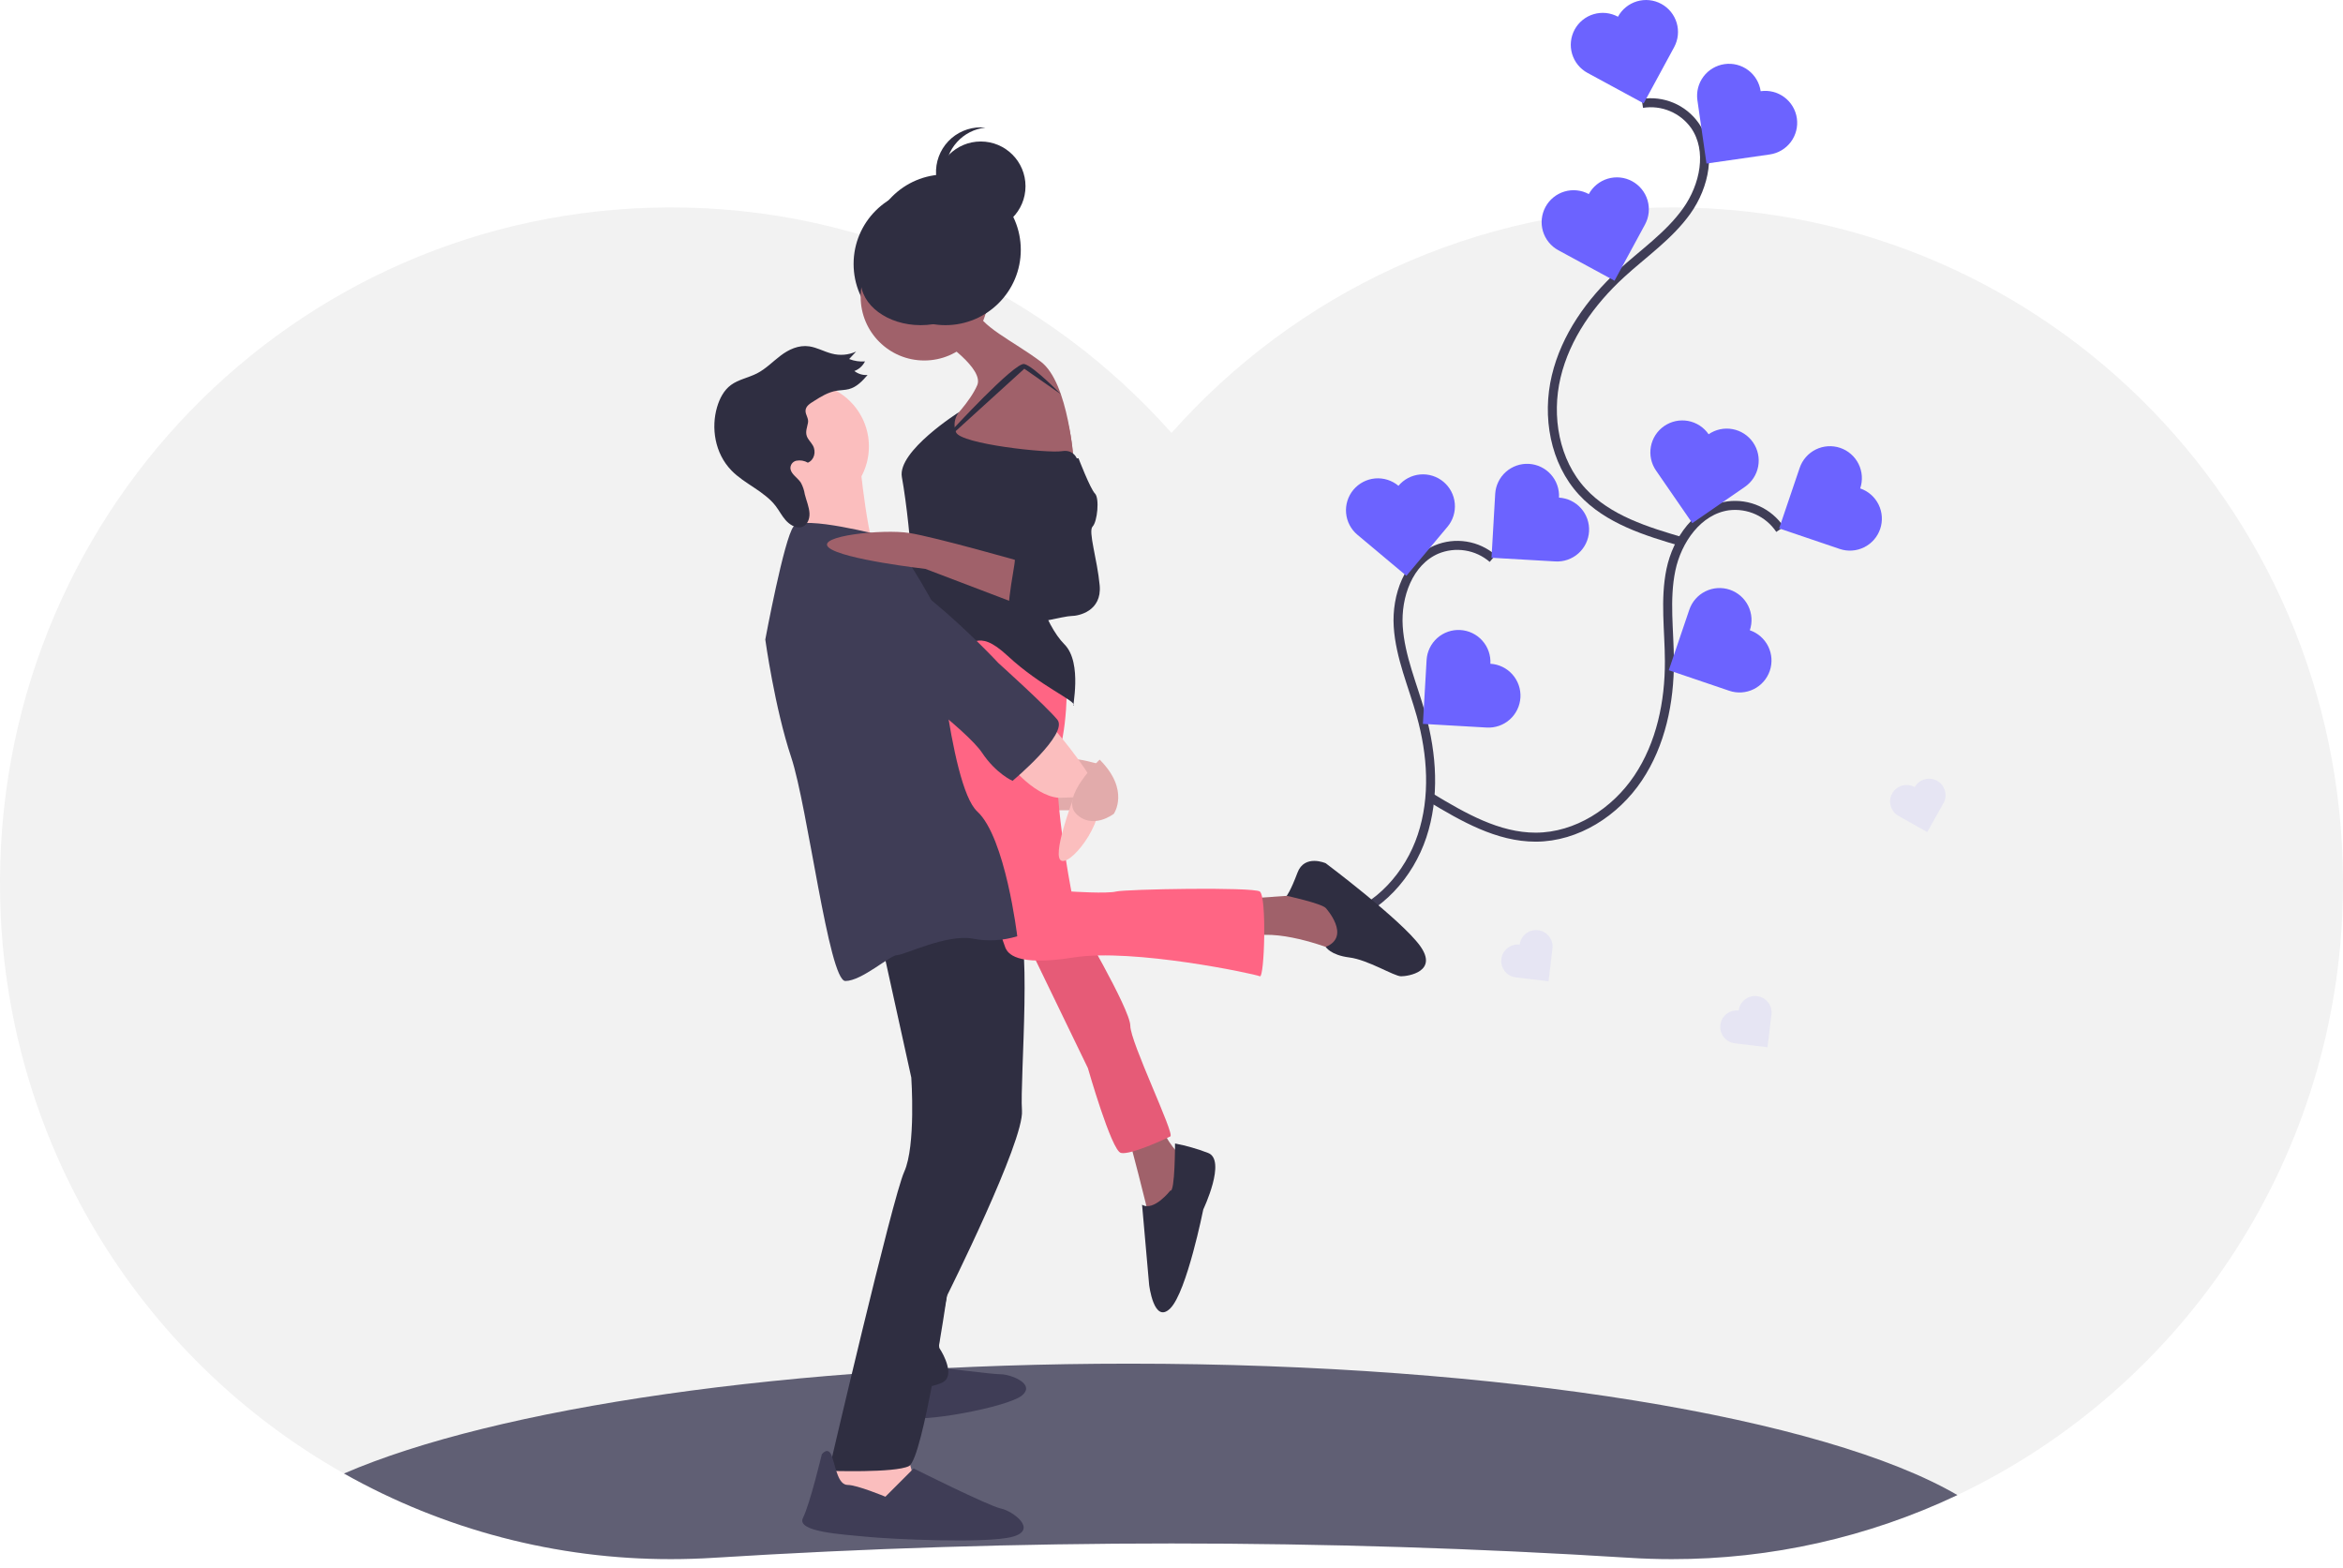 <svg width="260" height="174" viewBox="0 0 260 174" fill="none" xmlns="http://www.w3.org/2000/svg">
<g clip-path="url(#clip0)">
<path d="M259.985 99.524C259.729 113.47 255.592 127.069 248.036 138.794C240.48 150.518 229.806 159.905 217.211 165.899C207.31 170.593 196.486 173.022 185.528 173.007C183.952 173.007 182.388 172.958 180.835 172.86C146.978 170.739 113.022 170.739 79.165 172.86C77.613 172.957 76.049 173.006 74.472 173.007C61.755 173.025 49.249 169.753 38.171 163.508C26.792 157.087 17.286 147.807 10.594 136.585C3.902 125.363 0.255 112.588 0.015 99.524C-0.811 57.537 32.425 23.209 74.125 23.016C96.333 22.914 116.292 32.603 130 48.041C143.708 32.603 163.667 22.914 185.875 23.016C227.575 23.209 260.811 57.537 259.985 99.524Z" fill="#F2F2F2"/>
<path d="M217.211 165.899C207.31 170.593 196.486 173.021 185.528 173.007C183.952 173.007 182.388 172.958 180.835 172.86C146.978 170.739 113.022 170.739 79.165 172.86C77.613 172.957 76.049 173.006 74.472 173.007C61.755 173.025 49.249 169.753 38.171 163.508C54.929 156.249 87.66 151.318 125.296 151.318C166.933 151.318 202.568 157.352 217.211 165.899Z" fill="#605F74"/>
<path d="M165.636 61.971C164.791 61.243 163.76 60.765 162.658 60.591C161.556 60.416 160.427 60.552 159.398 60.983C156.294 62.337 154.943 66.139 155.16 69.518C155.377 72.897 156.785 76.067 157.696 79.328C158.921 83.708 159.239 88.455 157.804 92.77C156.368 97.086 152.991 100.889 148.609 102.109C144.543 103.241 140.229 102.106 136.162 100.974" stroke="#3F3D56" stroke-miterlimit="10"/>
<path d="M172.999 55.219C173.026 54.754 172.961 54.288 172.808 53.849C172.655 53.409 172.417 53.003 172.107 52.655C171.798 52.307 171.422 52.024 171.003 51.821C170.584 51.618 170.129 51.5 169.664 51.473C169.199 51.447 168.733 51.511 168.293 51.665C167.853 51.818 167.448 52.056 167.1 52.366C166.752 52.676 166.469 53.052 166.267 53.471C166.064 53.891 165.946 54.346 165.92 54.811L165.511 61.891L172.591 62.299C173.056 62.326 173.521 62.261 173.961 62.108C174.401 61.954 174.806 61.716 175.154 61.406C175.501 61.097 175.784 60.721 175.987 60.302C176.19 59.883 176.308 59.428 176.335 58.963C176.361 58.498 176.296 58.033 176.143 57.593C175.99 57.153 175.752 56.748 175.442 56.4C175.132 56.053 174.757 55.77 174.338 55.567C173.919 55.364 173.464 55.246 172.999 55.219Z" fill="#6C63FF"/>
<path d="M165.386 73.653C165.441 72.714 165.12 71.792 164.494 71.09C163.869 70.388 162.99 69.963 162.051 69.909C161.112 69.855 160.19 70.176 159.488 70.801C158.786 71.427 158.361 72.305 158.307 73.244L157.899 80.324L164.978 80.732C165.917 80.786 166.838 80.464 167.54 79.839C168.241 79.213 168.666 78.335 168.72 77.396C168.774 76.458 168.453 75.537 167.828 74.835C167.203 74.132 166.325 73.707 165.386 73.653Z" fill="#6C63FF"/>
<path d="M155.186 53.906C154.829 53.607 154.416 53.381 153.972 53.241C153.528 53.101 153.06 53.05 152.596 53.09C152.132 53.131 151.681 53.263 151.268 53.478C150.855 53.694 150.488 53.988 150.189 54.345C149.89 54.702 149.664 55.115 149.524 55.559C149.384 56.004 149.334 56.471 149.375 56.935C149.416 57.399 149.548 57.851 149.764 58.264C149.979 58.676 150.274 59.043 150.632 59.342L156.067 63.896L160.621 58.46C160.921 58.103 161.147 57.691 161.287 57.247C161.427 56.803 161.478 56.335 161.437 55.871C161.396 55.407 161.265 54.955 161.049 54.542C160.834 54.129 160.539 53.763 160.182 53.463C159.825 53.164 159.413 52.938 158.968 52.799C158.524 52.659 158.056 52.608 157.592 52.65C157.128 52.691 156.677 52.823 156.264 53.038C155.851 53.254 155.485 53.549 155.186 53.906H155.186Z" fill="#6C63FF"/>
<path d="M197.528 58.743C196.907 57.817 196.04 57.081 195.025 56.619C194.009 56.158 192.885 55.988 191.778 56.129C188.426 56.607 186.11 59.912 185.42 63.227C184.729 66.542 185.241 69.972 185.252 73.358C185.266 77.906 184.308 82.566 181.774 86.343C179.241 90.121 174.972 92.886 170.424 92.895C166.203 92.903 162.348 90.66 158.73 88.486" stroke="#3F3D56" stroke-miterlimit="10"/>
<path d="M206.423 54.197C206.573 53.756 206.634 53.29 206.604 52.825C206.573 52.361 206.452 51.907 206.246 51.489C206.04 51.071 205.754 50.699 205.404 50.392C205.054 50.084 204.646 49.849 204.205 49.7C203.765 49.55 203.299 49.489 202.834 49.519C202.369 49.55 201.915 49.671 201.498 49.877C201.08 50.083 200.707 50.369 200.4 50.719C200.093 51.069 199.858 51.477 199.708 51.917L197.429 58.633L204.144 60.912C204.585 61.062 205.051 61.123 205.515 61.092C205.98 61.062 206.434 60.94 206.852 60.734C207.269 60.528 207.642 60.242 207.949 59.892C208.256 59.542 208.491 59.135 208.641 58.694C208.791 58.253 208.852 57.787 208.822 57.322C208.791 56.858 208.669 56.404 208.464 55.986C208.258 55.569 207.971 55.196 207.621 54.889C207.271 54.582 206.864 54.347 206.423 54.197Z" fill="#6C63FF"/>
<path d="M194.176 69.936C194.478 69.046 194.414 68.072 193.998 67.228C193.582 66.385 192.848 65.742 191.958 65.439C191.067 65.137 190.093 65.201 189.25 65.617C188.406 66.033 187.763 66.767 187.461 67.657L185.181 74.372L191.896 76.651C192.787 76.954 193.761 76.89 194.604 76.474C195.447 76.058 196.091 75.324 196.393 74.434C196.696 73.543 196.632 72.569 196.216 71.726C195.8 70.882 195.066 70.239 194.176 69.936Z" fill="#6C63FF"/>
<path d="M189.603 48.186C189.339 47.803 189.002 47.475 188.611 47.221C188.22 46.968 187.783 46.794 187.325 46.71C186.867 46.626 186.396 46.633 185.941 46.73C185.485 46.828 185.054 47.014 184.67 47.279C184.287 47.543 183.959 47.88 183.706 48.272C183.453 48.663 183.28 49.1 183.196 49.558C183.112 50.016 183.119 50.486 183.217 50.942C183.314 51.397 183.501 51.829 183.766 52.212L187.792 58.05L193.629 54.024C194.404 53.49 194.934 52.67 195.104 51.745C195.274 50.82 195.069 49.866 194.535 49.092C194.001 48.318 193.182 47.788 192.257 47.618C191.332 47.448 190.377 47.652 189.603 48.186Z" fill="#6C63FF"/>
<path d="M182.248 11.473C183.35 11.299 184.478 11.436 185.507 11.868C186.536 12.3 187.424 13.009 188.071 13.918C189.997 16.703 189.144 20.647 187.18 23.405C185.216 26.164 182.35 28.117 179.858 30.409C176.51 33.488 173.74 37.356 172.688 41.781C171.636 46.205 172.505 51.217 175.587 54.561C178.448 57.665 182.713 58.971 186.767 60.15" stroke="#3F3D56" stroke-miterlimit="10"/>
<path d="M179.544 1.856C179.766 1.447 180.066 1.085 180.428 0.792C180.79 0.499 181.205 0.28 181.652 0.147C182.098 0.015 182.566 -0.028 183.029 0.02C183.493 0.068 183.942 0.208 184.351 0.43C184.76 0.652 185.122 0.952 185.415 1.314C185.708 1.675 185.927 2.091 186.06 2.538C186.192 2.984 186.235 3.452 186.187 3.915C186.138 4.378 185.999 4.827 185.777 5.237L182.396 11.47L176.163 8.089C175.754 7.867 175.392 7.567 175.099 7.205C174.806 6.844 174.587 6.428 174.454 5.981C174.322 5.535 174.278 5.067 174.327 4.604C174.375 4.141 174.515 3.692 174.737 3.282C174.959 2.873 175.259 2.511 175.621 2.218C175.982 1.925 176.398 1.706 176.845 1.574C177.291 1.441 177.759 1.398 178.222 1.446C178.685 1.495 179.134 1.634 179.544 1.856V1.856Z" fill="#6C63FF"/>
<path d="M176.309 21.535C176.531 21.126 176.831 20.764 177.193 20.471C177.555 20.178 177.971 19.959 178.417 19.826C178.863 19.694 179.331 19.651 179.795 19.699C180.258 19.748 180.707 19.887 181.116 20.109C181.525 20.331 181.887 20.631 182.18 20.993C182.473 21.355 182.692 21.771 182.825 22.217C182.957 22.663 183 23.132 182.952 23.595C182.904 24.058 182.764 24.507 182.542 24.916L179.162 31.15L172.928 27.769C172.519 27.547 172.157 27.246 171.864 26.885C171.571 26.523 171.352 26.107 171.219 25.661C171.087 25.214 171.044 24.746 171.092 24.283C171.141 23.82 171.28 23.371 171.502 22.962C171.724 22.552 172.024 22.191 172.386 21.898C172.748 21.604 173.163 21.385 173.61 21.253C174.056 21.12 174.524 21.077 174.987 21.126C175.451 21.174 175.9 21.313 176.309 21.535L176.309 21.535Z" fill="#6C63FF"/>
<path d="M195.379 10.12C195.84 10.053 196.31 10.078 196.761 10.193C197.212 10.308 197.637 10.51 198.01 10.79C198.383 11.069 198.697 11.418 198.935 11.819C199.173 12.22 199.329 12.663 199.396 13.124C199.462 13.585 199.437 14.055 199.321 14.506C199.206 14.957 199.003 15.382 198.724 15.755C198.444 16.127 198.094 16.442 197.694 16.679C197.293 16.916 196.849 17.073 196.388 17.139L189.369 18.148L188.36 11.129C188.226 10.198 188.467 9.252 189.031 8.499C189.594 7.747 190.434 7.249 191.365 7.115C192.295 6.981 193.241 7.222 193.994 7.786C194.747 8.349 195.245 9.189 195.379 10.12Z" fill="#6C63FF"/>
<path d="M121.638 86.514H115.105V89.911H121.638V86.514Z" fill="#FBBEBE"/>
<path opacity="0.1" d="M121.638 86.514H115.105V89.911H121.638V86.514Z" fill="black"/>
<path d="M103.085 37.649C107.703 37.649 111.447 33.906 111.447 29.287C111.447 24.669 107.703 20.925 103.085 20.925C98.467 20.925 94.723 24.669 94.723 29.287C94.723 33.906 98.467 37.649 103.085 37.649Z" fill="#2F2E41"/>
<path d="M122.03 84.815C122.03 84.815 119.417 84.031 118.894 84.293C118.372 84.554 120.724 86.644 120.724 86.644L122.03 84.815Z" fill="#FBBEBE"/>
<path opacity="0.1" d="M122.03 84.815C122.03 84.815 119.417 84.031 118.894 84.293C118.372 84.554 120.724 86.644 120.724 86.644L122.03 84.815Z" fill="black"/>
<path d="M104 151.71C104 151.71 110.01 152.494 111.055 152.494C112.1 152.494 114.975 153.539 113.407 154.846C111.839 156.152 101.909 157.981 100.603 157.198C99.296 156.414 97.467 154.062 98.774 153.801C100.08 153.539 104 151.71 104 151.71Z" fill="#3F3D56"/>
<path d="M93.286 161.378L91.196 165.037L93.809 166.343L98.774 167.389L101.387 163.992L100.342 160.072L93.286 161.378Z" fill="#FBBEBE"/>
<path d="M107.136 134.464C107.136 134.464 103.739 148.836 104.261 149.62C104.784 150.404 105.829 152.494 104.784 153.278C103.739 154.062 99.558 154.323 99.558 154.323L100.864 146.745L102.693 137.6L107.136 134.464Z" fill="#2F2E41"/>
<path d="M97.728 104.152L101.125 119.569C101.125 119.569 101.648 127.147 100.342 130.022C99.035 132.896 91.98 163.208 91.98 163.208C91.98 163.208 99.296 163.469 100.864 162.685C102.432 161.901 105.076 143.802 105.076 143.802C105.076 143.802 113.668 126.625 113.407 123.228C113.146 119.831 114.705 102.575 112.488 101.273C110.271 99.971 97.728 104.152 97.728 104.152Z" fill="#2F2E41"/>
<path d="M98.251 166.082L101.387 162.946C101.387 162.946 109.749 167.127 111.055 167.389C112.362 167.65 115.236 169.74 112.362 170.524C109.487 171.308 98.774 170.786 96.161 170.524C93.548 170.263 88.321 170.002 89.105 168.434C89.889 166.866 91.196 161.378 91.196 161.378C91.196 161.378 91.918 160.38 92.341 161.663C92.764 162.946 93.025 164.775 94.07 164.775C95.115 164.775 98.251 166.082 98.251 166.082Z" fill="#3F3D56"/>
<path d="M138.493 99.71L145.809 99.187L150.774 101.8L150.251 104.936L148.161 105.459C148.161 105.459 142.412 103.107 139.015 103.891C135.618 104.675 138.493 99.71 138.493 99.71Z" fill="#A0616A"/>
<path d="M147.116 100.755C147.116 100.755 149.99 103.899 147.116 105.071C147.116 105.071 147.638 105.981 149.729 106.243C151.819 106.504 154.694 108.333 155.478 108.333C156.261 108.333 159.658 107.81 157.568 104.936C155.478 102.062 147.116 95.79 147.116 95.79C147.116 95.79 144.764 94.745 143.98 96.835C143.196 98.926 142.782 99.403 142.782 99.403C142.782 99.403 146.593 100.232 147.116 100.755Z" fill="#2F2E41"/>
<path d="M125.166 125.841C125.166 125.841 127.518 134.725 127.518 135.248C127.518 135.77 130.653 133.157 130.653 133.157L131.176 128.454C131.176 128.454 129.085 126.363 129.085 125.057C129.085 123.75 125.166 125.841 125.166 125.841Z" fill="#A0616A"/>
<path d="M129.869 132.112C129.869 132.112 128.04 134.464 126.734 133.68L127.518 142.564C127.518 142.564 128.04 147.007 129.869 145.177C131.699 143.348 133.528 134.202 133.528 134.202C133.528 134.202 136.141 128.715 134.05 127.931C132.864 127.477 131.64 127.127 130.392 126.886C130.392 126.886 130.392 132.373 129.869 132.112Z" fill="#2F2E41"/>
<path d="M112.884 102.323L120.724 118.524C120.724 118.524 123.337 127.67 124.382 127.931C125.427 128.192 129.347 126.363 129.869 126.102C130.392 125.841 125.427 115.65 125.427 113.82C125.427 111.991 119.417 101.8 119.417 101.8L112.884 102.323Z" fill="#FF6584"/>
<path opacity="0.1" d="M112.884 102.323L120.724 118.524C120.724 118.524 123.337 127.67 124.382 127.931C125.427 128.192 129.347 126.363 129.869 126.102C130.392 125.841 125.427 115.65 125.427 113.82C125.427 111.991 119.417 101.8 119.417 101.8L112.884 102.323Z" fill="black"/>
<path d="M118.372 74.102C118.372 74.102 118.633 79.589 117.588 83.248C116.543 86.906 118.894 98.926 118.894 98.926C118.894 98.926 122.814 99.187 123.859 98.926C124.904 98.665 139.015 98.403 139.799 98.926C140.583 99.449 140.322 108.594 139.799 108.333C139.276 108.072 125.688 105.197 119.156 106.243C112.623 107.288 111.839 105.72 111.578 105.197C111.316 104.675 106.874 90.564 106.874 90.564L105.306 83.77L103.216 76.454L104.522 69.398L118.372 74.102Z" fill="#FF6584"/>
<path d="M102.563 40.001C106.459 40.001 109.618 36.842 109.618 32.946C109.618 29.049 106.459 25.89 102.563 25.89C98.666 25.89 95.507 29.049 95.507 32.946C95.507 36.842 98.666 40.001 102.563 40.001Z" fill="#A0616A"/>
<path d="M89.367 56.594C93.263 56.594 96.422 53.435 96.422 49.539C96.422 45.642 93.263 42.483 89.367 42.483C85.47 42.483 82.311 45.642 82.311 49.539C82.311 53.435 85.47 56.594 89.367 56.594Z" fill="#FBBEBE"/>
<path d="M104.522 37.78C104.522 37.78 109.226 40.916 108.442 42.745C107.658 44.574 105.568 46.664 105.568 46.664L105.306 49.539L109.226 50.845L119.156 51.368C119.156 51.368 118.633 42.483 115.497 40.132C112.362 37.78 108.703 36.212 108.181 34.122C107.658 32.031 104.522 37.78 104.522 37.78Z" fill="#A0616A"/>
<path d="M117.488 44.225C115.777 41.031 110.966 41.419 109.969 44.903C109.838 45.324 109.798 45.769 109.85 46.208C109.902 46.646 110.045 47.069 110.271 47.448C112.1 50.584 113.407 52.936 113.407 52.936L119.156 52.413C119.156 52.413 119.269 47.553 117.488 44.225Z" fill="#A0616A"/>
<path d="M106.426 45.727C106.426 45.727 99.558 50.061 100.08 52.936C100.603 55.81 101.125 60.775 101.125 62.604C101.125 64.433 102.955 70.182 105.568 71.227C108.181 72.273 108.181 69.398 111.839 72.795C115.497 76.192 119.417 77.76 119.156 78.283C118.894 78.805 120.201 73.579 118.11 71.489C116.02 69.398 113.668 63.388 115.759 60.775C117.849 58.162 119.678 51.368 119.678 51.368C119.678 51.368 119.417 49.8 117.849 50.061C116.281 50.323 106.613 49.278 106.09 47.971C105.938 47.602 105.889 47.198 105.948 46.803C106.007 46.407 106.173 46.036 106.426 45.727Z" fill="#2F2E41"/>
<path d="M105.451 47.943C105.451 47.943 112.623 40.132 113.668 40.393C114.713 40.654 117.724 43.747 117.724 43.747L113.668 40.916L105.451 48.383L105.451 47.943Z" fill="#2F2E41"/>
<path d="M95.377 50.845C95.377 50.845 96.358 61.414 97.697 62.401C99.035 63.388 87.537 63.127 87.537 63.127C87.537 63.127 90.151 55.026 88.583 53.981C87.015 52.936 95.377 50.845 95.377 50.845Z" fill="#FBBEBE"/>
<path d="M97.99 59.468C97.99 59.468 89.105 57.117 88.06 58.423C87.015 59.73 84.924 70.966 84.924 70.966C84.924 70.966 85.97 78.544 87.799 84.031C89.628 89.519 91.98 108.856 93.809 108.856C95.638 108.856 98.774 105.981 99.558 105.981C100.342 105.981 105.045 103.63 107.919 104.152C109.571 104.477 111.276 104.387 112.884 103.891C112.884 103.891 111.578 92.916 108.442 90.041C105.306 87.167 103.739 67.308 103.739 67.308C103.739 67.308 99.296 58.946 97.99 59.468Z" fill="#3F3D56"/>
<path d="M111.578 84.293C111.578 84.293 114.549 88.325 117.506 88.53L119.156 88.474C119.156 88.474 116.543 95.268 117.849 95.529C119.156 95.79 123.075 90.564 121.769 87.69C120.462 84.815 116.543 80.373 116.543 80.373L111.578 84.293Z" fill="#FBBEBE"/>
<path d="M122.03 84.293C122.03 84.293 117.588 88.474 119.417 90.303C121.246 92.132 123.598 90.303 123.598 90.303C123.598 90.303 125.427 87.69 122.03 84.293Z" fill="#FBBEBE"/>
<path opacity="0.1" d="M122.03 84.293C122.03 84.293 117.588 88.474 119.417 90.303C121.246 92.132 123.598 90.303 123.598 90.303C123.598 90.303 125.427 87.69 122.03 84.293Z" fill="black"/>
<path d="M104.914 36.081C109.533 36.081 113.276 32.338 113.276 27.72C113.276 23.101 109.533 19.358 104.914 19.358C100.296 19.358 96.553 23.101 96.553 27.72C96.553 32.338 100.296 36.081 104.914 36.081Z" fill="#2F2E41"/>
<path d="M108.834 25.629C111.576 25.629 113.799 23.406 113.799 20.664C113.799 17.922 111.576 15.7 108.834 15.7C106.092 15.7 103.869 17.922 103.869 20.664C103.869 23.406 106.092 25.629 108.834 25.629Z" fill="#2F2E41"/>
<path d="M104.914 19.096C104.915 17.87 105.368 16.687 106.189 15.776C107.009 14.864 108.137 14.289 109.357 14.159C109.183 14.141 109.009 14.132 108.834 14.132C108.16 14.131 107.492 14.268 106.873 14.534C106.253 14.8 105.694 15.189 105.23 15.678C104.766 16.168 104.406 16.746 104.173 17.379C103.939 18.011 103.838 18.685 103.873 19.358C103.909 20.032 104.081 20.691 104.38 21.295C104.678 21.9 105.097 22.437 105.61 22.875C106.123 23.312 106.72 23.64 107.364 23.84C108.008 24.039 108.686 24.105 109.357 24.033C108.137 23.904 107.009 23.328 106.189 22.417C105.368 21.505 104.915 20.323 104.914 19.096Z" fill="#2F2E41"/>
<path d="M102.171 36.081C105.851 36.081 108.834 33.859 108.834 31.117C108.834 28.375 105.851 26.152 102.171 26.152C98.491 26.152 95.507 28.375 95.507 31.117C95.507 33.859 98.491 36.081 102.171 36.081Z" fill="#2F2E41"/>
<path d="M89.661 46.919C89.569 47.41 89.352 47.903 89.535 48.408C89.672 48.782 90.004 49.079 90.203 49.433C90.604 50.147 90.338 51.06 89.648 51.34C89.26 51.115 88.805 51.038 88.365 51.122C88.164 51.167 87.987 51.285 87.868 51.452C87.749 51.619 87.695 51.824 87.717 52.028C87.809 52.632 88.512 53.018 88.87 53.557C89.09 53.96 89.238 54.398 89.307 54.852C89.483 55.557 89.793 56.257 89.829 56.962C89.864 57.666 89.521 58.411 88.822 58.513C88.234 58.597 87.602 58.199 87.176 57.715C86.751 57.231 86.464 56.657 86.074 56.147C84.808 54.492 82.644 53.72 81.179 52.218C79.301 50.293 78.903 47.441 79.575 45.168C79.857 44.214 80.324 43.301 81.117 42.719C81.95 42.108 83.061 41.912 83.994 41.437C84.99 40.929 85.755 40.116 86.637 39.452C87.519 38.788 88.611 38.256 89.814 38.435C90.654 38.56 91.45 39.017 92.283 39.232C93.188 39.48 94.152 39.4 95.005 39.008L94.231 39.839C94.788 40.059 95.388 40.15 95.985 40.104C95.744 40.597 95.322 40.978 94.808 41.168C95.224 41.494 95.748 41.651 96.275 41.61C95.701 42.266 95.084 42.949 94.199 43.178C93.765 43.29 93.293 43.284 92.845 43.358C91.892 43.513 91.089 44.017 90.31 44.511C89.901 44.771 89.386 45.065 89.389 45.603C89.392 46.052 89.754 46.418 89.661 46.919Z" fill="#2F2E41"/>
<path d="M92.764 62.081C92.764 62.081 90.412 70.705 94.593 72.534C98.774 74.363 107.397 81.157 108.965 83.509C110.533 85.861 112.362 86.644 112.362 86.644C112.362 86.644 118.633 81.418 117.327 79.85C116.02 78.283 110.794 73.579 110.794 73.579C110.794 73.579 97.467 59.207 92.764 62.081Z" fill="#3F3D56"/>
<path d="M113.407 62.343C113.407 62.343 103.807 59.599 100.898 59.142C97.99 58.685 90.412 59.468 91.98 60.775C93.548 62.082 102.693 63.127 102.693 63.127L113.668 67.308L113.407 62.343Z" fill="#A0616A"/>
<path d="M113.407 51.629C113.407 51.629 114.191 56.855 114.191 58.685C114.191 60.514 115.497 62.082 114.452 62.082C113.407 62.082 112.623 61.036 112.623 62.082C112.623 63.127 111.055 69.398 112.623 69.398C114.191 69.398 118.11 68.353 118.894 68.353C119.678 68.353 122.291 67.83 122.03 64.956C121.769 62.082 120.724 58.946 121.246 58.423C121.769 57.901 122.03 55.288 121.507 54.765C120.985 54.242 119.678 50.845 119.678 50.845L113.407 51.629Z" fill="#2F2E41"/>
<g opacity="0.3">
<path opacity="0.3" d="M168.64 104.818C168.157 104.76 167.672 104.896 167.29 105.196C166.908 105.496 166.661 105.936 166.603 106.418C166.545 106.9 166.681 107.386 166.981 107.768C167.281 108.15 167.721 108.397 168.203 108.455L171.84 108.891L172.276 105.255C172.305 105.016 172.286 104.774 172.221 104.542C172.156 104.311 172.047 104.094 171.898 103.905C171.749 103.716 171.565 103.558 171.355 103.44C171.146 103.322 170.915 103.247 170.676 103.218C170.437 103.189 170.195 103.208 169.964 103.273C169.732 103.338 169.516 103.448 169.327 103.596C169.137 103.745 168.979 103.929 168.862 104.139C168.744 104.348 168.668 104.579 168.64 104.818Z" fill="#6C63FF"/>
</g>
<g opacity="0.3">
<path opacity="0.3" d="M212.469 87.343C212.045 87.105 211.545 87.045 211.078 87.175C210.61 87.306 210.214 87.617 209.976 88.04C209.737 88.463 209.677 88.963 209.807 89.43C209.937 89.898 210.247 90.295 210.67 90.534L213.861 92.332L215.659 89.141C215.778 88.932 215.854 88.701 215.883 88.462C215.912 88.223 215.894 87.981 215.829 87.749C215.765 87.517 215.655 87.3 215.507 87.111C215.358 86.921 215.174 86.763 214.964 86.645C214.755 86.527 214.524 86.451 214.285 86.422C214.046 86.393 213.804 86.412 213.572 86.477C213.34 86.541 213.123 86.651 212.934 86.8C212.745 86.948 212.587 87.133 212.469 87.343Z" fill="#6C63FF"/>
</g>
<g opacity="0.3">
<path opacity="0.3" d="M192.941 112.135C192.702 112.106 192.46 112.125 192.229 112.189C191.997 112.254 191.781 112.364 191.591 112.513C191.402 112.661 191.244 112.846 191.126 113.055C191.009 113.265 190.933 113.496 190.904 113.735C190.876 113.973 190.894 114.215 190.959 114.447C191.024 114.679 191.134 114.895 191.283 115.084C191.431 115.273 191.616 115.431 191.825 115.549C192.035 115.667 192.266 115.743 192.504 115.771L196.141 116.208L196.578 112.571C196.636 112.089 196.5 111.604 196.2 111.222C195.9 110.84 195.46 110.593 194.978 110.535C194.496 110.477 194.01 110.613 193.628 110.913C193.246 111.213 192.999 111.652 192.941 112.135Z" fill="#6C63FF"/>
</g>
</g>
<defs>
<clipPath id="clip0">
<rect width="260" height="173.007" fill="white"/>
</clipPath>
</defs>
</svg>
